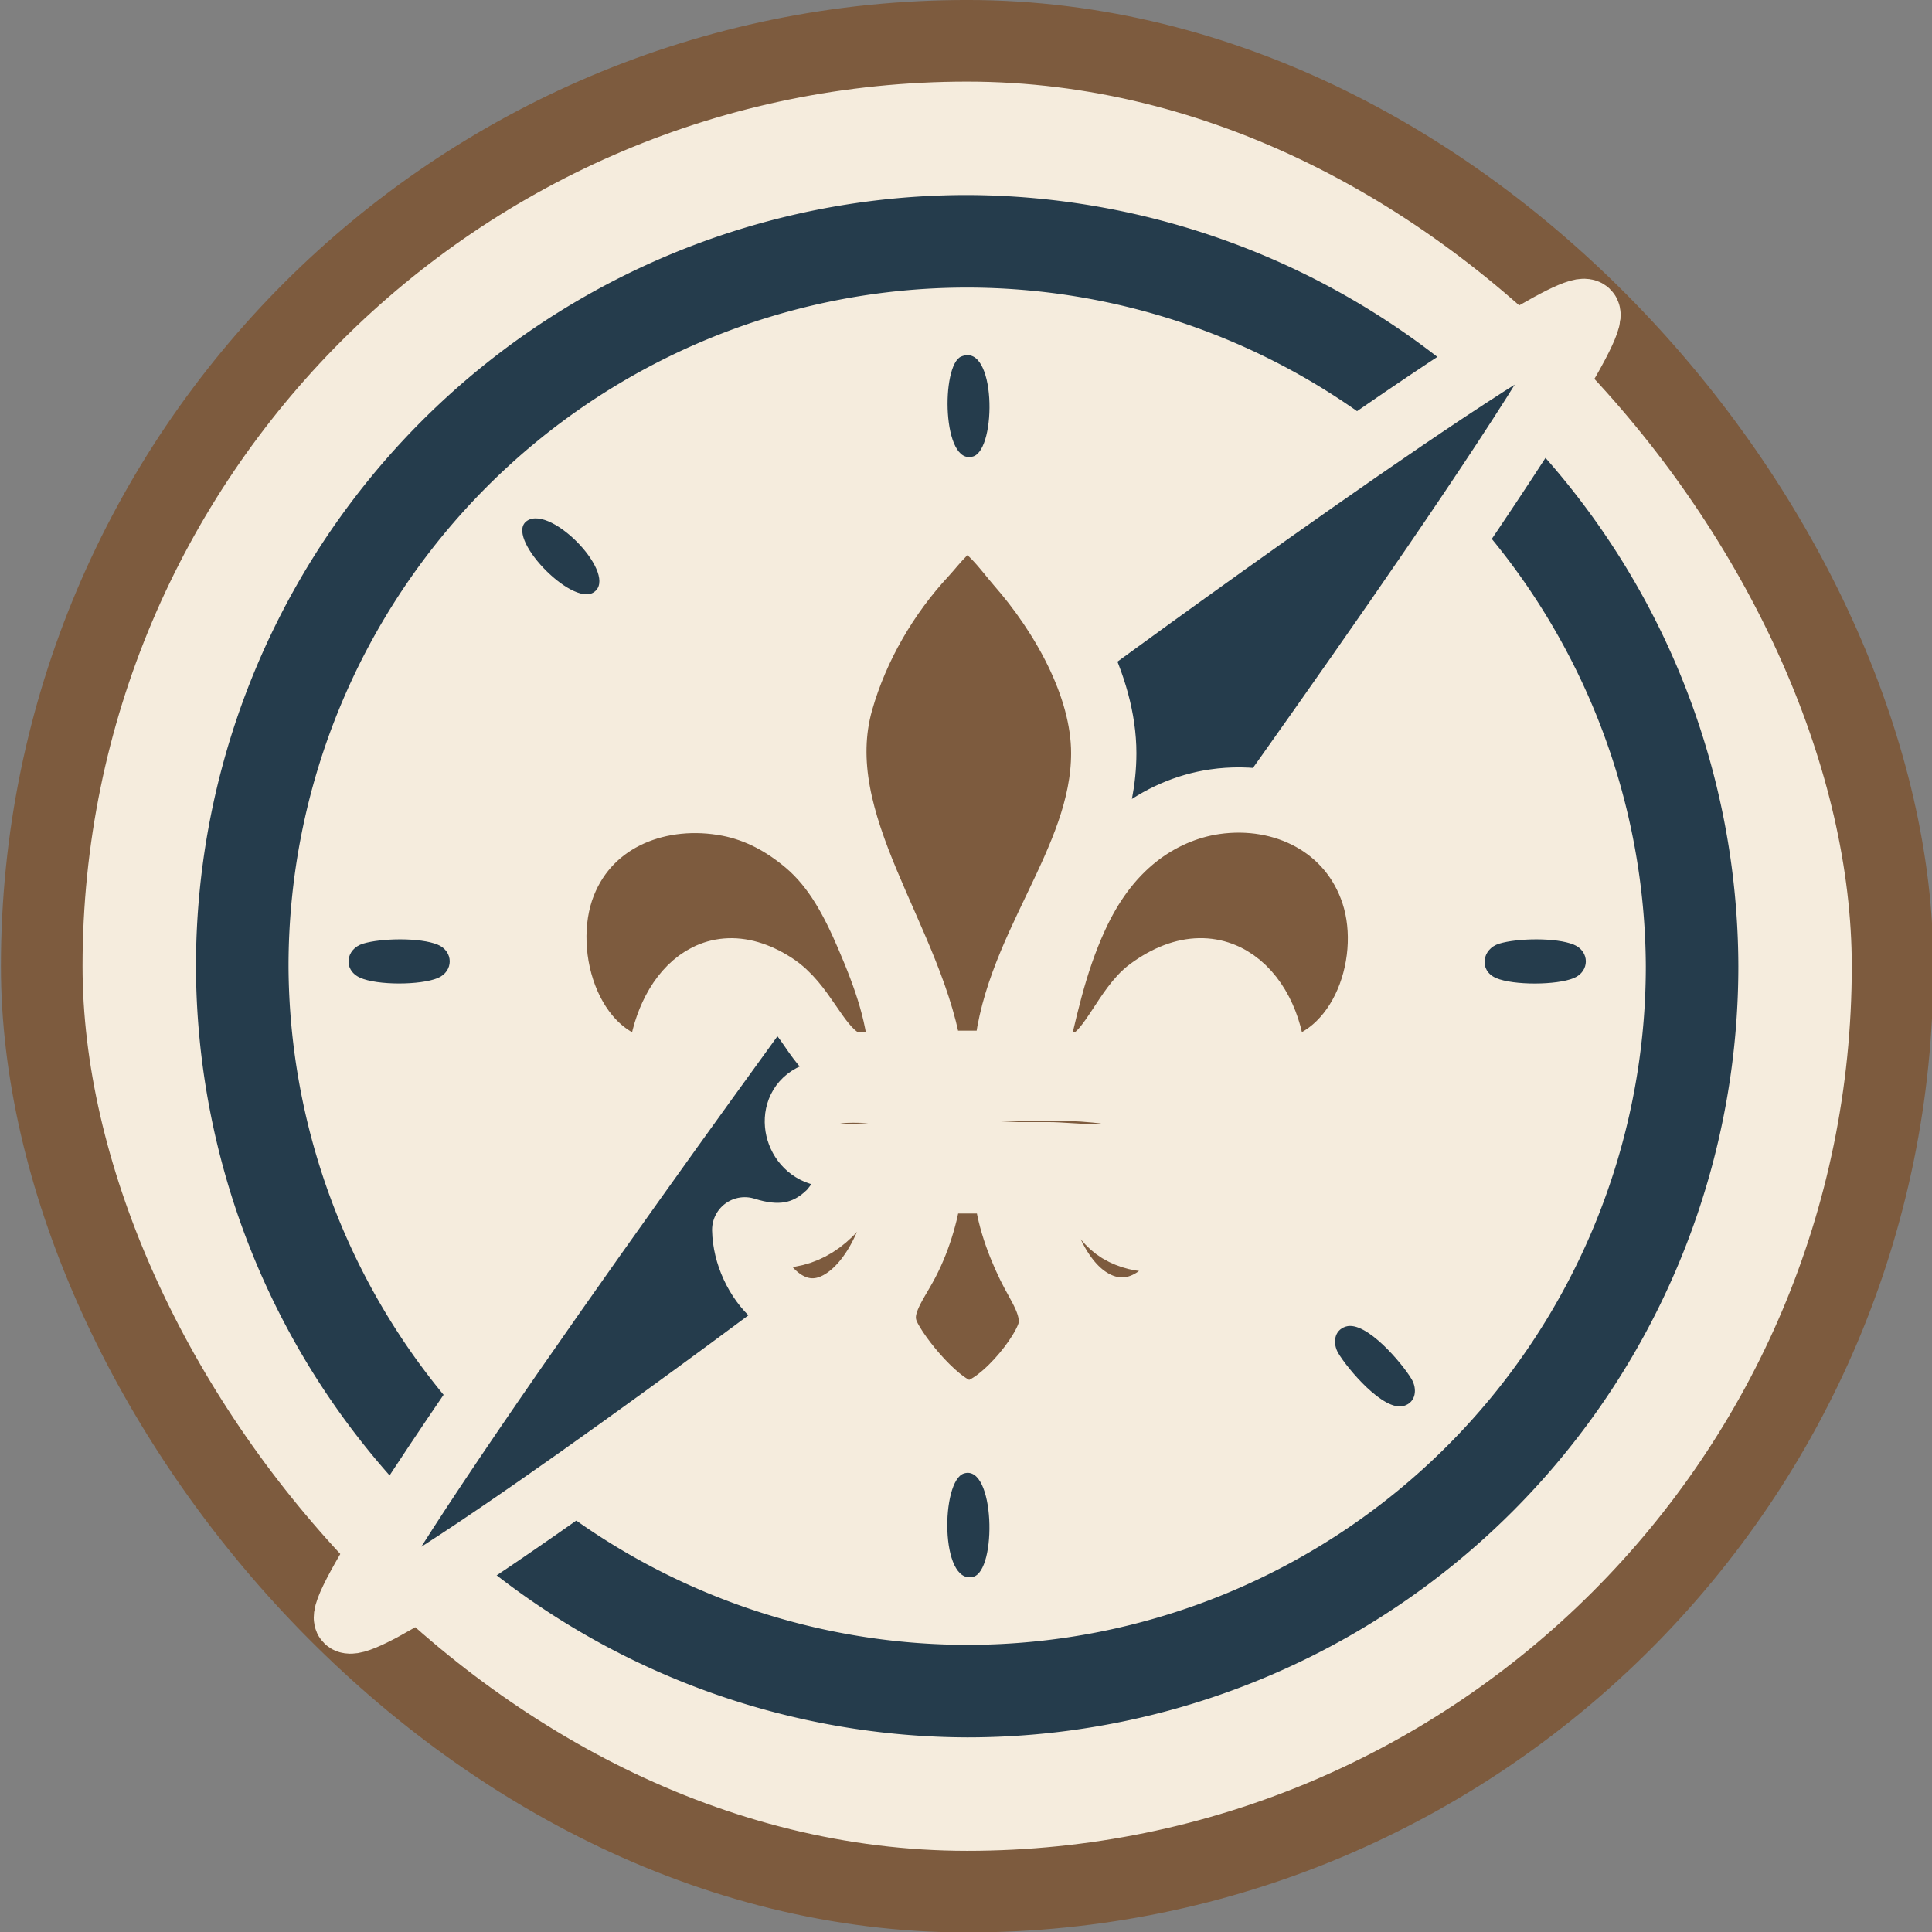 <?xml version="1.0" encoding="UTF-8" standalone="no"?>
<!-- Created with Inkscape (http://www.inkscape.org/) -->

<svg
   width="150mm"
   height="150mm"
   viewBox="0 0 150 150"
   version="1.1"
   id="svg1"
   xml:space="preserve"
   inkscape:version="1.4 (86a8ad7, 2024-10-11)"
   sodipodi:docname="bt-icon.svg"
   xmlns:inkscape="http://www.inkscape.org/namespaces/inkscape"
   xmlns:sodipodi="http://sodipodi.sourceforge.net/DTD/sodipodi-0.dtd"
   xmlns="http://www.w3.org/2000/svg"
   xmlns:svg="http://www.w3.org/2000/svg"><rect x="0" y="0" width="150" height="150" fill="#808080" stroke="none"/><sodipodi:namedview
     id="namedview1"
     pagecolor="#ffffff"
     bordercolor="#000000"
     borderopacity="0.25"
     inkscape:showpageshadow="2"
     inkscape:pageopacity="0.0"
     inkscape:pagecheckerboard="0"
     inkscape:deskcolor="#d1d1d1"
     inkscape:document-units="mm"
     inkscape:zoom="0.32000001"
     inkscape:cx="179.6875"
     inkscape:cy="54.687499"
     inkscape:window-width="1920"
     inkscape:window-height="1111"
     inkscape:window-x="-9"
     inkscape:window-y="-9"
     inkscape:window-maximized="1"
     inkscape:current-layer="g2" /><defs
     id="defs1" /><g
     inkscape:label="Capa 1"
     inkscape:groupmode="layer"
     id="layer1"><g
       id="g1"
       transform="matrix(1.2,0,0,1.2,-187.806,-192.767)"><circle
         style="fill:#f5ecdd;fill-opacity:1;stroke:none;stroke-width:14.122;stroke-linecap:round;stroke-linejoin:round;paint-order:markers stroke fill"
         id="path1"
         cx="75"
         cy="75"
         r="62.5" /><path
         id="path11-2"
         style="fill:#253c4c;fill-opacity:1;stroke:none;stroke-width:0.122"
         d="m 75,12.5 a 62.5,62.5 0 0 0 -62.5,62.5 62.5,62.5 0 0 0 16.521,42.184 c 1.395,-2.092 2.846,-4.232 4.376,-6.468 A 55,55 0 0 1 20,75 55,55 0 0 1 75,20 55,55 0 0 1 107.609,30.744 c 2.125,-1.515 4.233,-2.992 6.345,-4.456 A 62.5,62.5 0 0 0 75,12.5 Z m 45.979,20.316 c -1.395,2.092 -2.847,4.232 -4.376,6.468 A 55,55 0 0 1 130,75 55,55 0 0 1 75,130 55,55 0 0 1 42.388,119.253 c -2.136,1.523 -4.224,2.984 -6.347,4.455 a 62.5,62.5 0 0 0 38.959,13.791 62.5,62.5 0 0 0 62.5,-62.5 62.5,62.5 0 0 0 -16.521,-42.183 z" /><path
         style="fill:#253c4c;fill-opacity:1;stroke:none"
         d="m 74.506,25.596 c -1.629,0.703 -1.548,8.878 0.983,8.091 1.93,-0.6 1.864,-9.32 -0.983,-8.091 M 39.34,38.897 c -1.905,1.247 3.585,6.97 5.388,5.804 2.084,-1.348 -3.389,-7.112 -5.388,-5.804 m -13.302,34.274 c -1.398,0.428 -1.637,2.123 -0.247,2.756 1.383,0.631 4.905,0.617 6.306,0.031 1.29,-0.54 1.29,-2.163 0,-2.702 -1.416,-0.593 -4.598,-0.532 -6.058,-0.085 m 92.075,0 c -1.382,0.423 -1.666,2.177 -0.247,2.787 1.393,0.599 4.909,0.585 6.306,0 1.29,-0.54 1.29,-2.163 0,-2.702 -1.416,-0.593 -4.598,-0.532 -6.058,-0.085 m -12.418,31.03 c -0.987,0.301 -1.077,1.382 -0.622,2.156 0.728,1.238 3.681,4.774 5.327,4.273 0.987,-0.301 1.077,-1.382 0.622,-2.156 -0.727,-1.238 -3.681,-4.774 -5.327,-4.273 m -30.957,11.906 c -1.871,0.578 -1.951,9.029 0.738,8.38 1.963,-0.474 1.776,-9.157 -0.738,-8.38"
         id="path28-6"
         sodipodi:nodetypes="csccsccsssccsssccsssccsc" /><path
         id="path11-7"
         style="fill:#253c4c;fill-opacity:1;stroke:#f5ecdd;stroke-width:5.292;stroke-dasharray:none;stroke-opacity:1;paint-order:markers stroke fill"
         d="m 59.355,76.548 c 0,0 -36.335,49.709 -34.604,51.439 1.73,1.73 36.193,-24.129 36.193,-24.129 2.167,-9.707 12.119,-13.821 -1.589,-27.31 z"
         sodipodi:nodetypes="cscc" /><path
         style="fill:#253c4c;fill-opacity:1;stroke:#f5ecdd;stroke-width:5.292;stroke-linecap:round;stroke-linejoin:round;stroke-dasharray:none;stroke-opacity:1;paint-order:markers stroke fill"
         d="m 124.994,21.93 c -3.595,-0.056 -41.094,27.507 -41.094,27.507 l 0.988,14.698 8.28,6.314 c 0,0 33.813,-46.706 32.083,-48.436 -0.054,-0.054 -0.14,-0.081 -0.256,-0.083 z"
         id="path11-1"
         sodipodi:nodetypes="ccccsc" /><path
         style="fill:#7d5b3e;fill-opacity:1;stroke:#f5ecdd;stroke-width:5.292;stroke-linecap:round;stroke-linejoin:round;stroke-dasharray:none;stroke-opacity:1;paint-order:markers stroke fill"
         d="m 72.055,82.87 h 6.085 c 0.388,-9.036 7.93,-16.252 7.93,-25.135 0,-5.501 -3.401,-11.342 -6.913,-15.346 -0.878,-1.001 -2.712,-3.635 -4.192,-3.613 -1.233,0.018 -2.652,1.998 -3.416,2.819 -3.102,3.336 -5.538,7.519 -6.79,11.906 -2.863,10.035 6.05,19.515 7.295,29.369 m -21.96,0.794 c 0,-5.129 3.569,-10.789 9.26,-7.116 2.354,1.519 3.287,4.706 5.395,6.051 1.16,0.74 3.586,0.272 4.924,0.272 -0.01,-3.597 -1.283,-7.052 -2.686,-10.319 -1.207,-2.809 -2.611,-5.552 -4.987,-7.557 -1.855,-1.565 -3.952,-2.709 -6.35,-3.17 -5.426,-1.041 -11.219,1.038 -13.371,6.493 -2.315,5.869 0.616,15.016 7.815,15.346 m 30.163,-0.794 c 1.309,0 3.46,0.416 4.653,-0.16 1.787,-0.862 3.057,-4.429 4.872,-5.764 5.849,-4.3 10.169,0.958 10.054,6.717 6.936,-0.317 10.013,-8.711 8.107,-14.552 -1.811,-5.55 -7.298,-8.244 -12.869,-7.443 -2.312,0.333 -4.512,1.313 -6.35,2.757 -2.207,1.735 -3.78,4.001 -4.946,6.538 -1.813,3.947 -2.533,7.755 -3.521,11.906 m -17.452,2.554 c -2.336,0.772 -1.895,3.998 0.255,4.682 1.798,0.572 4.211,0.173 6.084,0.173 h 12.435 c 1.9,0 4.934,0.568 6.603,-0.492 1.895,-1.203 1.495,-4.057 -0.782,-4.475 -5.198,-0.953 -11.378,-0.06 -16.669,-0.06 -2.385,0 -5.652,-0.579 -7.927,0.173 m -5.831,10.94 c 0.083,3.903 3.832,8.378 7.937,5.822 2.953,-1.839 4.693,-6.441 4.763,-9.791 -1.053,0 -2.631,-0.294 -3.601,0.16 -0.899,0.42 -1.513,1.784 -2.224,2.475 -2.02,1.961 -4.291,2.153 -6.875,1.334 m 15.081,-3.969 c -0.294,2.277 -0.913,4.572 -1.981,6.615 -0.967,1.849 -2.521,3.646 -1.582,5.821 0.795,1.84 4.347,6.175 6.474,6.385 2.343,0.231 6.519,-4.812 6.822,-6.914 0.271,-1.886 -0.948,-3.426 -1.726,-5.027 -1.021,-2.101 -1.872,-4.531 -1.921,-6.879 h -6.085 m 8.202,0 c 0.264,3.227 1.688,7.68 4.499,9.564 4.067,2.725 8.277,-1.196 8.466,-5.33 -1.908,0.436 -3.696,0.869 -5.556,-0.037 -1.885,-0.918 -2.15,-2.839 -3.624,-3.925 -0.864,-0.636 -2.758,-0.272 -3.784,-0.272"
         id="path10-9-5"
         sodipodi:nodetypes="ccsssssccsscssssccsscssssccssssssccscssccssssscccscssc" /></g><g
       id="g2"
       transform="translate(-309.969,1.529)"><path
         style="fill:#f5ecdd;fill-opacity:1;stroke-width:0.098"
         d="m 308.495,-168.607 c -12.242,0 -22.098,9.856 -22.098,22.098 v 105.804 c 0,12.242 9.856,22.098 22.098,22.098 H 414.3 c 12.242,0 22.098,-9.856 22.098,-22.098 V -146.509 c 0,-12.242 -9.856,-22.098 -22.098,-22.098 z"
         id="rect5-8-8" /><path
         id="rect5-4"
         style="fill:#7d5b3e;fill-opacity:1;stroke-width:0.098"
         d="m 495.769,37.387 c -12.242,0 -22.098,-9.856 -22.098,-22.098 V -90.515 c 0,-12.242 9.856,-22.098 22.098,-22.098 h 105.804 c 12.242,0 22.098,9.856 22.098,22.098 V 15.289 c 0,12.242 -9.856,22.098 -22.098,22.098 z m 3.527,-5 h 98.751 c 11.426,0 20.625,-9.199 20.625,-20.625 v -98.751 c 0,-11.426 -9.199,-20.625 -20.625,-20.625 h -98.751 c -11.426,0 -20.625,9.199 -20.625,20.625 v 98.751 c 0,11.426 9.199,20.625 20.625,20.625 z" /><g
         id="g3"
         transform="matrix(0.958,0,0,0.958,16.259,3.103)"><rect
           style="fill:#f5ecdd;fill-opacity:1;stroke:#7d5b3e;stroke-width:6.615;stroke-linejoin:bevel;stroke-dasharray:none;stroke-opacity:1"
           id="rect1"
           width="150"
           height="150"
           x="309.969"
           y="-1.529"
           ry="75" /><path
           id="path11-2-8"
           style="fill:#253c4c;fill-opacity:1;stroke:none;stroke-width:0.122"
           d="m 384.969,10.971 a 62.5,62.5 0 0 0 -62.5,62.5 62.5,62.5 0 0 0 16.521,42.184 c 1.395,-2.092 2.846,-4.232 4.376,-6.468 a 55,55 0 0 1 -13.397,-35.716 55,55 0 0 1 55,-55 55,55 0 0 1 32.609,10.744 c 2.125,-1.515 4.233,-2.992 6.345,-4.456 A 62.5,62.5 0 0 0 384.969,10.971 Z m 45.979,20.316 c -1.395,2.092 -2.847,4.232 -4.376,6.468 a 55,55 0 0 1 13.397,35.715 55,55 0 0 1 -55,55 55,55 0 0 1 -32.612,-10.747 c -2.136,1.523 -4.224,2.984 -6.347,4.455 a 62.5,62.5 0 0 0 38.959,13.791 62.5,62.5 0 0 0 62.5,-62.5 62.5,62.5 0 0 0 -16.521,-42.183 z" /><path
           style="fill:#253c4c;fill-opacity:1;stroke:none"
           d="m 384.475,24.066 c -1.629,0.703 -1.548,8.878 0.983,8.091 1.93,-0.6 1.864,-9.32 -0.983,-8.091 m -35.166,13.302 c -1.905,1.247 3.585,6.97 5.388,5.804 2.084,-1.348 -3.389,-7.112 -5.388,-5.804 m -13.302,34.274 c -1.398,0.428 -1.637,2.123 -0.247,2.756 1.383,0.631 4.905,0.617 6.306,0.031 1.29,-0.54 1.29,-2.163 0,-2.702 -1.416,-0.593 -4.598,-0.532 -6.058,-0.085 m 92.075,0 c -1.382,0.423 -1.666,2.177 -0.247,2.787 1.393,0.599 4.909,0.585 6.306,0 1.29,-0.54 1.29,-2.163 0,-2.702 -1.416,-0.593 -4.598,-0.532 -6.058,-0.085 m -12.418,31.03 c -0.987,0.301 -1.077,1.382 -0.622,2.156 0.728,1.238 3.681,4.774 5.327,4.273 0.987,-0.301 1.077,-1.382 0.622,-2.156 -0.727,-1.238 -3.681,-4.774 -5.327,-4.273 m -30.957,11.906 c -1.871,0.578 -1.951,9.029 0.738,8.38 1.963,-0.474 1.776,-9.157 -0.738,-8.38"
           id="path28-6-2"
           sodipodi:nodetypes="csccsccsssccsssccsssccsc" /><path
           id="path11-7-5"
           style="fill:#253c4c;fill-opacity:1;stroke:#f5ecdd;stroke-width:5.292;stroke-dasharray:none;stroke-opacity:1;paint-order:markers stroke fill"
           d="m 369.324,75.019 c 0,0 -36.335,49.709 -34.604,51.439 1.73,1.73 36.193,-24.129 36.193,-24.129 2.167,-9.707 12.119,-13.821 -1.589,-27.31 z"
           sodipodi:nodetypes="cscc" /><path
           style="fill:#253c4c;fill-opacity:1;stroke:#f5ecdd;stroke-width:5.292;stroke-linecap:round;stroke-linejoin:round;stroke-dasharray:none;stroke-opacity:1;paint-order:markers stroke fill"
           d="m 434.963,20.401 c -3.595,-0.056 -41.094,27.507 -41.094,27.507 l 0.988,14.698 8.28,6.314 c 0,0 33.813,-46.706 32.083,-48.436 -0.054,-0.054 -0.14,-0.081 -0.256,-0.083 z"
           id="path11-1-5"
           sodipodi:nodetypes="ccccsc" /><path
           style="fill:#7d5b3e;fill-opacity:1;stroke:#f5ecdd;stroke-width:5.292;stroke-linecap:round;stroke-linejoin:round;stroke-dasharray:none;stroke-opacity:1;paint-order:markers stroke fill"
           d="m 382.024,81.341 h 6.085 c 0.388,-9.036 7.93,-16.252 7.93,-25.135 0,-5.501 -3.401,-11.342 -6.913,-15.346 -0.878,-1.001 -2.712,-3.635 -4.192,-3.613 -1.233,0.018 -2.652,1.998 -3.416,2.819 -3.102,3.336 -5.538,7.519 -6.79,11.906 -2.863,10.035 6.05,19.515 7.295,29.369 m -21.96,0.794 c 0,-5.129 3.569,-10.789 9.26,-7.116 2.354,1.519 3.287,4.706 5.395,6.051 1.16,0.74 3.586,0.272 4.924,0.272 -0.01,-3.597 -1.283,-7.052 -2.686,-10.319 -1.207,-2.809 -2.611,-5.552 -4.987,-7.557 -1.855,-1.565 -3.952,-2.709 -6.35,-3.17 -5.426,-1.041 -11.219,1.038 -13.371,6.493 -2.315,5.869 0.616,15.016 7.815,15.346 m 30.163,-0.794 c 1.309,0 3.46,0.416 4.653,-0.16 1.787,-0.862 3.057,-4.429 4.872,-5.764 5.849,-4.3 10.169,0.958 10.054,6.717 6.936,-0.317 10.013,-8.711 8.107,-14.552 -1.811,-5.55 -7.298,-8.244 -12.869,-7.443 -2.312,0.333 -4.512,1.313 -6.35,2.757 -2.207,1.735 -3.78,4.001 -4.946,6.538 -1.813,3.947 -2.533,7.755 -3.521,11.906 m -17.452,2.554 c -2.336,0.772 -1.895,3.998 0.255,4.682 1.798,0.572 4.211,0.173 6.084,0.173 h 12.435 c 1.9,0 4.934,0.568 6.603,-0.492 1.895,-1.203 1.495,-4.057 -0.782,-4.475 -5.198,-0.953 -11.378,-0.06 -16.669,-0.06 -2.385,0 -5.652,-0.579 -7.927,0.173 m -5.831,10.94 c 0.083,3.903 3.832,8.378 7.937,5.822 2.953,-1.839 4.693,-6.44 4.763,-9.791 -1.053,0 -2.631,-0.294 -3.601,0.16 -0.899,0.42 -1.513,1.784 -2.224,2.475 -2.02,1.961 -4.291,2.153 -6.875,1.334 m 15.081,-3.969 c -0.294,2.277 -0.913,4.572 -1.981,6.615 -0.967,1.849 -2.521,3.646 -1.582,5.821 0.795,1.84 4.347,6.175 6.474,6.385 2.343,0.231 6.519,-4.812 6.822,-6.914 0.271,-1.886 -0.948,-3.426 -1.726,-5.027 -1.021,-2.101 -1.872,-4.531 -1.921,-6.879 h -6.085 m 8.202,0 c 0.264,3.227 1.688,7.68 4.499,9.564 4.067,2.725 8.277,-1.196 8.466,-5.33 -1.908,0.436 -3.696,0.869 -5.556,-0.037 -1.885,-0.918 -2.15,-2.839 -3.624,-3.925 -0.864,-0.636 -2.758,-0.272 -3.784,-0.272"
           id="path10-9-5-1"
           sodipodi:nodetypes="ccsssssccsscssssccsscssssccssssssccscssccssssscccscssc" /></g></g></g></svg>
